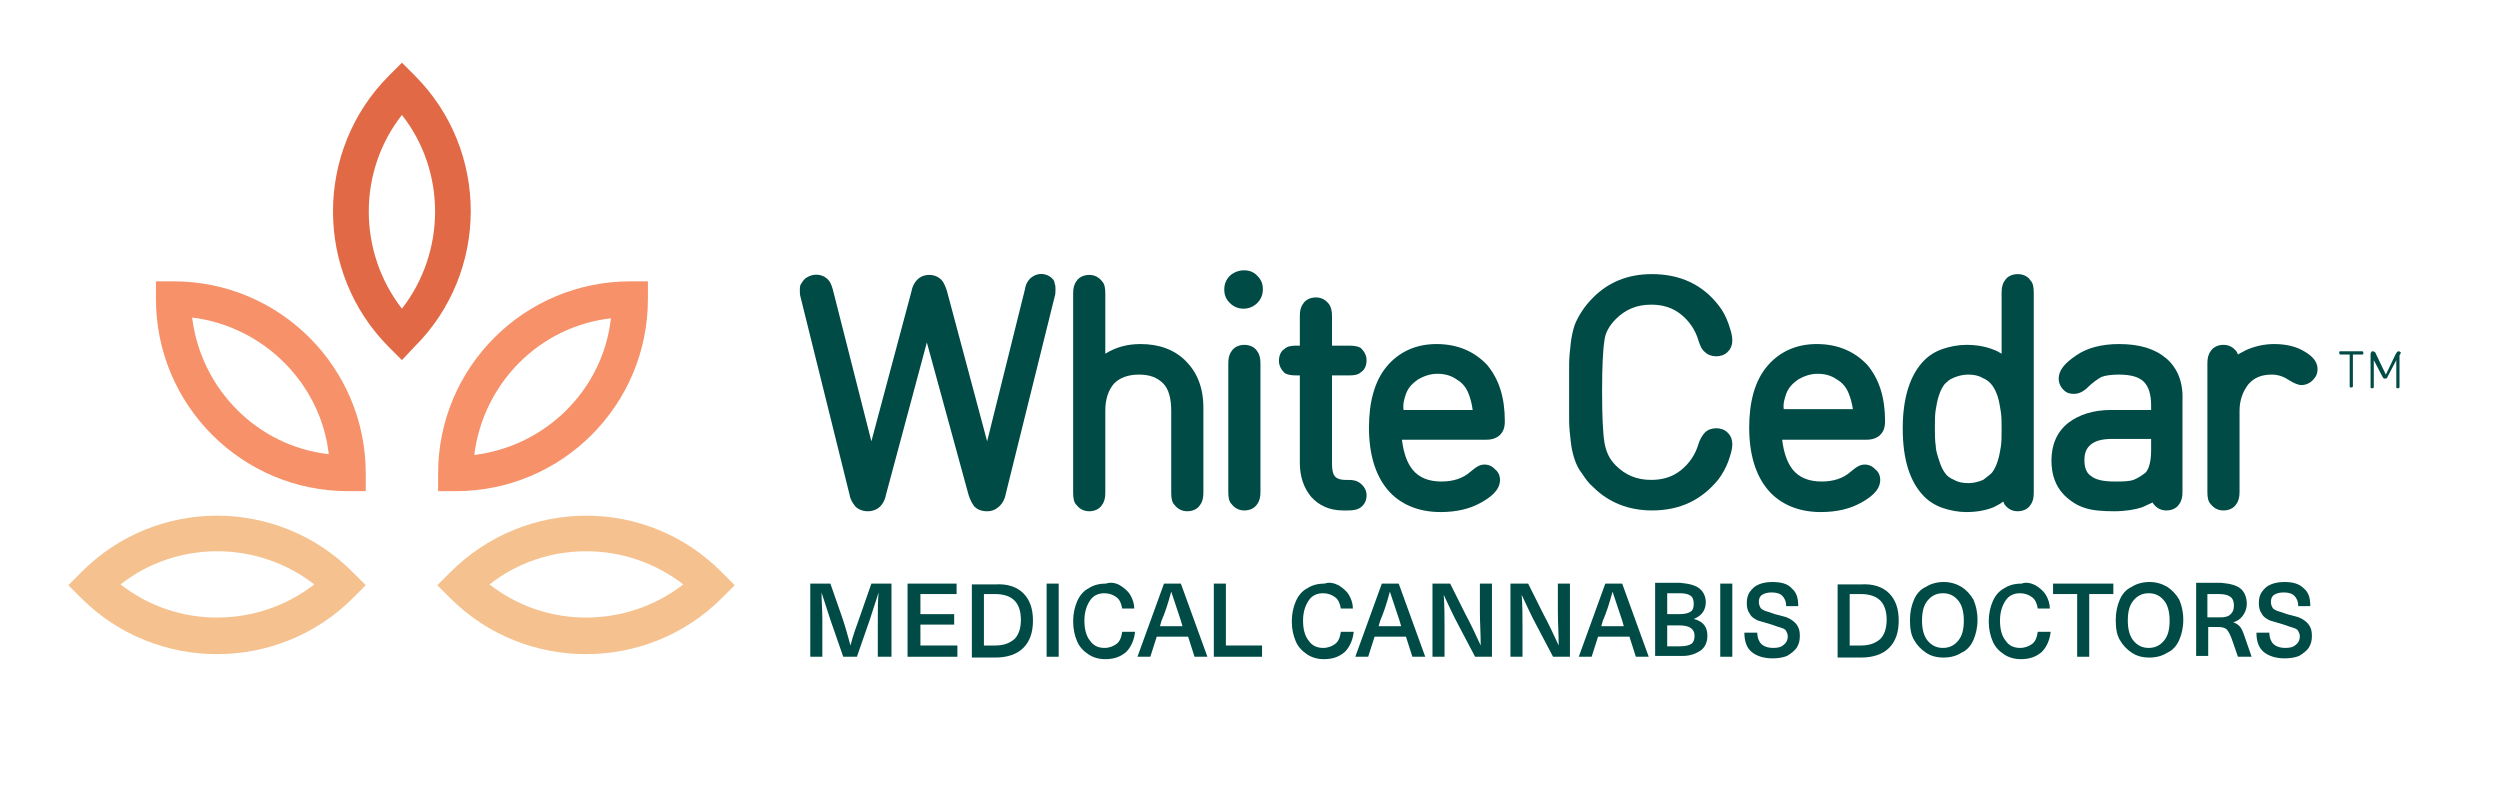 <?xml version="1.0" encoding="utf-8"?>
<!-- Generator: Adobe Illustrator 21.0.2, SVG Export Plug-In . SVG Version: 6.00 Build 0)  -->
<svg version="1.1" id="Layer_1" xmlns="http://www.w3.org/2000/svg" xmlns:xlink="http://www.w3.org/1999/xlink" x="0px" y="0px"
	 viewBox="0 0 311 98" style="enable-background:new 0 0 311 98;" xml:space="preserve">
<style type="text/css">
	.st0{fill:#F6916A;}
	.st1{fill:#F5C18F;}
	.st2{fill:#E16946;}
	.st3{fill:#004B45;}
</style>
<g>
	<path class="st0" d="M78.4,35h2.2v2.2c0,13.2-10.7,23.9-23.9,23.9h-2.2v-2.2C54.5,45.7,65.2,35,78.4,35 M59,56.6
		c8.9-1.1,16-8.1,17-17h0C67.1,40.6,60.1,47.7,59,56.6L59,56.6z"/>
	<path class="st1" d="M89.8,71.2l1.6,1.6l-1.6,1.6c-9.3,9.3-24.5,9.3-33.8,0l-1.6-1.6l1.6-1.6C65.4,61.8,80.5,61.8,89.8,71.2
		 M60.9,72.7c7,5.5,17,5.5,24.1,0C77.9,67.2,67.9,67.2,60.9,72.7z"/>
	<path class="st2" d="M51.5,43.2L50,44.8l-1.6-1.6c-9.3-9.3-9.3-24.5,0-33.8L50,7.8l1.6,1.6C60.9,18.7,60.9,33.9,51.5,43.2 M50,14.3
		c-5.5,7-5.5,17,0,24.1C55.5,31.3,55.5,21.3,50,14.3L50,14.3z"/>
	<path class="st0" d="M45.5,58.9v2.2h-2.2c-13.2,0-23.9-10.7-23.9-23.9V35h2.2C34.8,35,45.5,45.7,45.5,58.9 M23.9,39.5
		c1.1,8.9,8.1,16,17,17v0C39.9,47.7,32.8,40.6,23.9,39.5z"/>
	<path class="st1" d="M43.9,71.2l1.6,1.6l-1.6,1.6c-9.3,9.3-24.5,9.3-33.8,0l-1.6-1.6l1.6-1.6C19.4,61.8,34.6,61.8,43.9,71.2
		 M15,72.7c7,5.5,17,5.5,24.1,0C32,67.2,22,67.2,15,72.7z"/>
	<path class="st3" d="M130.6,34.4c-0.8-0.5-1.7-0.4-2.4,0.2c-0.3,0.3-0.6,0.7-0.7,1.4l-4.7,18.9l-5-18.7c-0.2-0.6-0.4-1.1-0.7-1.4
		c-0.3-0.3-0.8-0.6-1.5-0.6c-0.6,0-1.1,0.2-1.5,0.6c-0.3,0.3-0.6,0.8-0.7,1.4l-5,18.7L103.6,36c-0.2-0.7-0.4-1.1-0.8-1.4
		c-0.6-0.5-1.6-0.6-2.4-0.1c-0.4,0.2-0.6,0.6-0.8,0.9c-0.1,0.2-0.1,0.5-0.1,0.7c0,0.3,0,0.6,0.1,0.9l6.1,24.6c0.1,0.6,0.4,1,0.7,1.4
		c0.8,0.8,2.3,0.8,3.1,0c0.3-0.3,0.6-0.8,0.7-1.4l5.1-19l5.2,19c0.2,0.6,0.4,1,0.7,1.4c0.4,0.4,0.9,0.6,1.6,0.6
		c0.6,0,1.1-0.2,1.6-0.7c0.3-0.3,0.6-0.8,0.7-1.4l6.1-24.6c0.1-0.3,0.1-0.6,0.1-0.9c0-0.3,0-0.5-0.1-0.7
		C131.2,34.9,130.9,34.6,130.6,34.4"/>
	<path class="st3" d="M141.9,42.8c-1.7,0-3.1,0.4-4.4,1.2v-7.5c0-0.7-0.1-1.2-0.4-1.5c-0.4-0.5-0.9-0.8-1.6-0.8
		c-0.7,0-1.3,0.3-1.6,0.8c-0.3,0.4-0.4,0.9-0.4,1.5v24.8c0,0.7,0.1,1.2,0.4,1.5c0.4,0.5,0.9,0.8,1.6,0.8c0.7,0,1.3-0.3,1.6-0.8
		c0.3-0.4,0.4-0.9,0.4-1.5V51.1c0-1.5,0.4-2.6,1.1-3.4c0.7-0.7,1.7-1.1,3.1-1.1c1.4,0,2.3,0.4,3,1.1c0.7,0.7,1,1.9,1,3.4v10.2
		c0,0.7,0.1,1.2,0.4,1.5c0.4,0.5,0.9,0.8,1.6,0.8c0.7,0,1.3-0.3,1.6-0.8c0.3-0.4,0.4-0.9,0.4-1.5V50.7c0-2.5-0.8-4.4-2.2-5.8
		C146.1,43.5,144.2,42.8,141.9,42.8"/>
	<path class="st3" d="M154.8,42.9c-0.7,0-1.3,0.3-1.6,0.8c-0.3,0.4-0.4,0.9-0.4,1.5v16c0,0.7,0.1,1.2,0.4,1.5
		c0.4,0.5,0.9,0.8,1.6,0.8s1.3-0.3,1.6-0.8c0.3-0.4,0.4-0.9,0.4-1.5v-16c0-0.6-0.1-1.1-0.4-1.5C156.1,43.2,155.5,42.9,154.8,42.9"/>
	<path class="st3" d="M153,34.3c-0.5,0.5-0.7,1.1-0.7,1.7c0,0.7,0.2,1.2,0.7,1.7c0.5,0.5,1.1,0.7,1.7,0.7c0.7,0,1.3-0.3,1.7-0.7
		c0.5-0.5,0.7-1.1,0.7-1.7c0-0.7-0.2-1.2-0.7-1.7C155.6,33.4,154,33.4,153,34.3"/>
	<path class="st3" d="M167.9,46.7c0.6,0,1.1-0.1,1.4-0.4c0.5-0.3,0.7-0.9,0.7-1.5c0-0.6-0.3-1.1-0.7-1.5c-0.3-0.2-0.8-0.3-1.4-0.3
		h-2.2v-3.7c0-0.6-0.1-1.1-0.4-1.5c-0.4-0.5-0.9-0.8-1.6-0.8c-0.7,0-1.3,0.3-1.6,0.8c-0.3,0.4-0.4,0.9-0.4,1.5V43h-0.5
		c-0.6,0-1.1,0.1-1.4,0.4c-0.5,0.3-0.7,0.9-0.7,1.5c0,0.6,0.3,1.1,0.7,1.5c0.3,0.2,0.8,0.3,1.4,0.3h0.5v10.9c0,1.7,0.5,3.1,1.4,4.2
		c1,1.1,2.3,1.7,4,1.7h0.6c0.7,0,1.2-0.1,1.6-0.4c0.5-0.4,0.7-0.9,0.7-1.5s-0.3-1.1-0.8-1.5c-0.4-0.3-0.8-0.4-1.5-0.4h-0.3
		c-0.9,0-1.2-0.3-1.3-0.4c-0.3-0.3-0.4-0.9-0.4-1.6V46.7H167.9z"/>
	<path class="st3" d="M178.7,42.8c-2.6,0-4.7,1-6.2,2.8c-1.5,1.8-2.2,4.4-2.2,7.6c0,3.3,0.8,5.9,2.3,7.7c1.5,1.8,3.8,2.8,6.6,2.8
		c2,0,3.6-0.4,4.9-1.1c1.1-0.6,2.5-1.5,2.5-2.9c0-0.5-0.2-1-0.6-1.3c-0.6-0.7-1.6-0.8-2.3-0.3c-0.2,0.1-0.4,0.3-0.8,0.6
		c-0.9,0.8-2.1,1.2-3.6,1.2c-1.6,0-2.8-0.5-3.6-1.5c-0.7-0.9-1.1-2.1-1.3-3.7h10.5c0.7,0,1.3-0.2,1.7-0.6c0.4-0.4,0.6-0.9,0.6-1.7
		c0-2.9-0.7-5.2-2.2-7C183.4,43.7,181.3,42.8,178.7,42.8 M174.9,49c0.3-0.8,0.8-1.3,1.5-1.8c0.7-0.4,1.5-0.7,2.4-0.7
		c0.9,0,1.7,0.2,2.4,0.7c0.7,0.4,1.2,1,1.5,1.8c0.2,0.5,0.4,1.2,0.5,2h-8.6C174.5,50.2,174.7,49.6,174.9,49"/>
	<path class="st3" d="M201,39.7c1.2-1.2,2.6-1.8,4.4-1.8c1.5,0,2.7,0.4,3.7,1.2c1,0.8,1.8,1.9,2.2,3.3c0.2,0.6,0.4,1.1,0.8,1.4
		c0.7,0.7,2.1,0.7,2.8,0c0.3-0.3,0.6-0.7,0.6-1.5c0-0.6-0.2-1.2-0.5-2.1c-0.3-0.8-0.7-1.6-1.2-2.2c-2-2.6-4.8-3.9-8.3-3.9
		c-3,0-5.4,1-7.3,2.9c-0.6,0.6-1,1.1-1.4,1.7c-0.4,0.6-0.7,1.2-0.9,1.7c-0.2,0.6-0.4,1.4-0.5,2.3c-0.1,0.9-0.2,1.8-0.2,2.6
		c0,0.8,0,2,0,3.5c0,1.5,0,2.7,0,3.5c0,0.9,0.1,1.7,0.2,2.6c0.1,1,0.3,1.7,0.5,2.3c0.2,0.6,0.5,1.2,0.9,1.7c0.4,0.6,0.8,1.2,1.4,1.7
		c1.9,1.9,4.4,2.9,7.3,2.9c3.5,0,6.2-1.3,8.3-3.9c0.5-0.7,0.9-1.4,1.2-2.2c0.3-0.9,0.5-1.5,0.5-2.1c0-0.8-0.3-1.2-0.6-1.5
		c-0.7-0.7-2.1-0.7-2.8,0c-0.3,0.3-0.6,0.8-0.8,1.4c-0.4,1.4-1.2,2.5-2.2,3.3c-1,0.8-2.2,1.2-3.7,1.2c-1.8,0-3.2-0.6-4.4-1.8
		c-0.8-0.8-1.2-1.7-1.4-2.8c-0.2-1.2-0.3-3.4-0.3-6.4s0.1-5.2,0.3-6.4C199.7,41.4,200.2,40.5,201,39.7"/>
	<path class="st3" d="M226,42.8c-2.6,0-4.7,1-6.2,2.8c-1.5,1.8-2.2,4.4-2.2,7.6c0,3.3,0.8,5.9,2.3,7.7c1.5,1.8,3.8,2.8,6.6,2.8
		c2,0,3.6-0.4,4.9-1.1c1.1-0.6,2.5-1.5,2.5-2.9c0-0.5-0.2-1-0.6-1.3c-0.6-0.7-1.6-0.8-2.3-0.3c-0.2,0.1-0.4,0.3-0.8,0.6
		c-0.9,0.8-2.1,1.2-3.6,1.2c-1.6,0-2.8-0.5-3.6-1.5c-0.7-0.9-1.1-2.1-1.3-3.7h10.5c0.7,0,1.3-0.2,1.7-0.6c0.4-0.4,0.6-0.9,0.6-1.7
		c0-2.9-0.7-5.2-2.2-7C230.7,43.7,228.6,42.8,226,42.8 M222.2,49c0.3-0.8,0.8-1.3,1.5-1.8c0.7-0.4,1.5-0.7,2.4-0.7
		c0.9,0,1.7,0.2,2.4,0.7c0.7,0.4,1.2,1,1.5,1.8c0.2,0.5,0.4,1.2,0.5,1.9h-8.6C221.8,50.2,222,49.6,222.2,49"/>
	<path class="st3" d="M251,34.1c-0.7,0-1.3,0.3-1.6,0.8c-0.3,0.4-0.4,0.9-0.4,1.5V44c-0.3-0.2-0.7-0.4-1-0.5c-1-0.4-2.1-0.6-3.4-0.6
		c-1,0-2,0.2-2.9,0.5c-0.9,0.3-1.7,0.8-2.3,1.4c-1.8,1.8-2.7,4.7-2.7,8.5c0,3.9,0.9,6.7,2.7,8.5c0.6,0.6,1.4,1.1,2.3,1.4
		c0.9,0.3,1.9,0.5,2.9,0.5c1.3,0,2.4-0.2,3.4-0.6c0.4-0.2,0.8-0.4,1.2-0.7c0.1,0.1,0.1,0.3,0.2,0.4c0.4,0.5,0.9,0.8,1.6,0.8
		c0.7,0,1.3-0.3,1.6-0.8c0.3-0.4,0.4-0.9,0.4-1.5V36.4c0-0.7-0.1-1.2-0.4-1.5C252.3,34.4,251.7,34.1,251,34.1 M240.8,55.4
		c-0.1-0.6-0.1-1.4-0.1-2.2c0-0.8,0-1.6,0.1-2.2v0c0.1-0.6,0.2-1.2,0.4-1.8c0.2-0.6,0.4-1,0.7-1.4c0.3-0.3,0.6-0.6,1.1-0.8
		c0.5-0.2,1.1-0.4,1.8-0.4c0.7,0,1.3,0.1,1.8,0.4c0.5,0.2,0.9,0.5,1.2,0.9c0.3,0.4,0.5,0.8,0.7,1.4c0.2,0.6,0.3,1.3,0.4,1.9
		c0.1,0.6,0.1,1.4,0.1,2.2c0,0.8,0,1.6-0.1,2.2c-0.1,0.6-0.2,1.2-0.4,1.8c-0.2,0.6-0.4,1-0.7,1.4c-0.3,0.3-0.7,0.6-1.1,0.9
		c-0.5,0.2-1.1,0.4-1.8,0.4c-0.7,0-1.3-0.1-1.8-0.4c-0.5-0.2-0.9-0.5-1.1-0.8c-0.3-0.4-0.5-0.8-0.7-1.4
		C241,56.6,240.8,56,240.8,55.4"/>
	<path class="st3" d="M269.5,44.6c-1.4-1.2-3.3-1.8-5.9-1.8c-2.2,0-4,0.5-5.3,1.4c-1.5,1-2.2,1.9-2.2,2.9c0,0.5,0.2,1,0.6,1.4
		c0.4,0.4,0.8,0.5,1.3,0.5c0.6,0,1.2-0.3,1.7-0.8c0.6-0.6,1.2-1,1.7-1.3c0.5-0.2,1.3-0.3,2.2-0.3c1.5,0,2.5,0.3,3.1,0.9
		c0.6,0.6,0.9,1.6,0.9,2.9V51h-5c-2.2,0-4,0.6-5.3,1.6c-1.4,1.1-2.1,2.7-2.1,4.7c0,1.7,0.5,3.2,1.6,4.3c0.7,0.7,1.6,1.3,2.6,1.6
		c0.9,0.3,2.1,0.4,3.6,0.4c1.4,0,2.6-0.2,3.5-0.5c0.4-0.2,0.9-0.4,1.3-0.6c0,0.1,0.1,0.2,0.1,0.2c0.4,0.5,0.9,0.8,1.6,0.8
		c0.7,0,1.3-0.3,1.6-0.8c0.3-0.4,0.4-0.9,0.4-1.5V49.8C271.6,47.6,270.9,45.8,269.5,44.6 M267.6,54.7V56c0,1.7-0.4,2.5-0.7,2.8
		c-0.5,0.4-1,0.7-1.5,0.9c-0.6,0.2-1.4,0.2-2.3,0.2c-1.4,0-2.4-0.2-3-0.7c-0.3-0.2-0.8-0.7-0.8-1.9c0-0.9,0.2-1.5,0.8-2
		c0.6-0.5,1.5-0.7,2.7-0.7H267.6z"/>
	<path class="st3" d="M286.8,43.8c-1.1-0.7-2.4-1-3.9-1c-1.3,0-2.5,0.3-3.6,0.8c-0.3,0.2-0.6,0.3-0.9,0.5c-0.1-0.2-0.1-0.3-0.2-0.4
		c-0.4-0.5-0.9-0.8-1.6-0.8c-0.7,0-1.3,0.3-1.6,0.8c-0.3,0.4-0.4,0.9-0.4,1.5v16c0,0.7,0.1,1.2,0.4,1.5c0.4,0.5,0.9,0.8,1.6,0.8
		c0.7,0,1.3-0.3,1.6-0.8c0.3-0.4,0.4-0.9,0.4-1.5V51.1c0-1.3,0.4-2.4,1.1-3.3c0.7-0.8,1.6-1.2,2.9-1.2c0.7,0,1.4,0.2,2,0.6
		c0.8,0.5,1.3,0.7,1.7,0.7c0.5,0,1-0.2,1.4-0.6c0.4-0.4,0.6-0.8,0.6-1.4C288.3,45.1,287.8,44.4,286.8,43.8"/>
	<path class="st3" d="M293.8,43.7h-2.5c-0.1,0-0.2,0-0.2,0c-0.1,0-0.1,0.1-0.1,0.2c0,0.1,0,0.1,0.1,0.2c0,0,0.1,0,0.2,0h1v3.8
		c0,0.1,0,0.2,0,0.2c0,0.1,0.1,0.1,0.2,0.1c0.1,0,0.1,0,0.2-0.1c0,0,0-0.1,0-0.2v-3.8h1c0.1,0,0.2,0,0.2,0c0.1,0,0.1-0.1,0.1-0.2
		c0-0.1,0-0.1-0.1-0.2C294,43.7,293.9,43.7,293.8,43.7"/>
	<path class="st3" d="M298.6,43.8c0,0-0.1-0.1-0.2-0.1c-0.1,0-0.1,0-0.2,0.1c0,0-0.1,0.1-0.2,0.3l-1.2,2.5l-1.2-2.5
		c-0.1-0.2-0.1-0.3-0.2-0.3c-0.1-0.1-0.1-0.1-0.2-0.1c-0.1,0-0.2,0-0.2,0.1c-0.1,0.1-0.1,0.1-0.1,0.4v3.8c0,0.1,0,0.2,0,0.2
		c0,0.1,0.1,0.1,0.2,0.1c0.1,0,0.1,0,0.2-0.1c0,0,0-0.1,0-0.2v-3.2l1.1,2.1c0.1,0.2,0.2,0.2,0.3,0.2c0.2,0,0.3-0.1,0.3-0.2l1.1-2.1
		v3.2c0,0.1,0,0.2,0,0.2c0,0.1,0.1,0.1,0.2,0.1c0.1,0,0.1,0,0.2-0.1c0,0,0-0.1,0-0.2v-3.8C298.7,43.9,298.7,43.8,298.6,43.8"/>
	<path class="st3" d="M109.2,81.7v-4.6c0-1.3,0-2.4,0.1-3.4h0c-0.3,1-0.7,2.1-1.1,3.4l-1.6,4.6h-1.7l-1.6-4.6
		c-0.4-1.3-0.8-2.4-1.1-3.4h0c0,1,0.1,2.2,0.1,3.4v4.6h-1.5v-9.1h2.5l1.5,4.3c0.4,1.2,0.7,2.3,1,3.4h0c0.3-1.2,0.7-2.3,1.1-3.4
		l1.5-4.3h2.5v9.1H109.2z"/>
	<polygon class="st3" points="114.5,73.9 114.5,76.4 118.7,76.4 118.7,77.7 114.5,77.7 114.5,80.3 119.1,80.3 119.1,81.7 
		112.9,81.7 112.9,72.6 119,72.6 119,73.9 	"/>
	<path class="st3" d="M127.3,73.8c0.8,0.8,1.2,1.9,1.2,3.4c0,1.5-0.4,2.6-1.2,3.4c-0.8,0.8-2,1.2-3.5,1.2h-2.9v-9.1h2.9
		C125.3,72.6,126.5,73,127.3,73.8 M122.4,80.3h1.4c1.1,0,1.8-0.3,2.4-0.8c0.5-0.5,0.8-1.3,0.8-2.4c0-1.1-0.3-1.9-0.8-2.4
		c-0.5-0.5-1.3-0.8-2.4-0.8h-1.4V80.3z"/>
	<rect x="130.2" y="72.6" class="st3" width="1.5" height="9.1"/>
	<path class="st3" d="M139.3,72.8c0.5,0.3,1,0.7,1.3,1.2c0.3,0.5,0.5,1.1,0.5,1.7h-1.5c-0.1-0.6-0.3-1.1-0.7-1.4
		c-0.4-0.3-0.9-0.5-1.5-0.5c-0.8,0-1.4,0.3-1.8,0.9c-0.4,0.6-0.7,1.4-0.7,2.5c0,1,0.2,1.9,0.7,2.5c0.4,0.6,1,0.9,1.8,0.9
		c0.6,0,1.1-0.2,1.5-0.5c0.4-0.3,0.6-0.8,0.7-1.5h1.6c-0.1,1-0.5,1.9-1.1,2.5c-0.7,0.6-1.5,0.9-2.6,0.9c-0.8,0-1.5-0.2-2.1-0.6
		c-0.6-0.4-1.1-0.9-1.4-1.6c-0.3-0.7-0.5-1.5-0.5-2.5c0-1,0.2-1.8,0.5-2.5c0.3-0.7,0.8-1.3,1.4-1.6c0.6-0.4,1.3-0.6,2.2-0.6
		C138.1,72.4,138.8,72.5,139.3,72.8"/>
	<path class="st3" d="M143.9,79.2l-0.8,2.5h-1.6l3.3-9.1h2.1l3.3,9.1h-1.6l-0.8-2.5H143.9z M146.9,77.2c-0.5-1.5-0.9-2.7-1.2-3.6h0
		c-0.4,1.5-0.8,2.7-1.2,3.6l-0.2,0.7h2.8L146.9,77.2z"/>
	<polygon class="st3" points="157,80.3 157,81.7 151,81.7 151,72.6 152.5,72.6 152.5,80.3 	"/>
	<path class="st3" d="M166.5,72.8c0.5,0.3,1,0.7,1.3,1.2c0.3,0.5,0.5,1.1,0.5,1.7h-1.5c-0.1-0.6-0.3-1.1-0.7-1.4
		c-0.4-0.3-0.9-0.5-1.5-0.5c-0.8,0-1.4,0.3-1.8,0.9c-0.4,0.6-0.7,1.4-0.7,2.5c0,1,0.2,1.9,0.7,2.5c0.4,0.6,1,0.9,1.8,0.9
		c0.6,0,1.1-0.2,1.5-0.5c0.4-0.3,0.6-0.8,0.7-1.5h1.6c-0.1,1-0.5,1.9-1.1,2.5c-0.7,0.6-1.5,0.9-2.6,0.9c-0.8,0-1.5-0.2-2.1-0.6
		c-0.6-0.4-1.1-0.9-1.4-1.6c-0.3-0.7-0.5-1.5-0.5-2.5c0-1,0.2-1.8,0.5-2.5c0.3-0.7,0.8-1.3,1.4-1.6c0.6-0.4,1.3-0.6,2.2-0.6
		C165.3,72.4,165.9,72.5,166.5,72.8"/>
	<path class="st3" d="M171,79.2l-0.8,2.5h-1.6l3.3-9.1h2.1l3.3,9.1h-1.6l-0.8-2.5H171z M174.1,77.2c-0.5-1.5-0.9-2.7-1.2-3.6h0
		c-0.4,1.5-0.8,2.7-1.2,3.6l-0.2,0.7h2.8L174.1,77.2z"/>
	<path class="st3" d="M183.5,81.7l-2-3.8c-0.7-1.3-1.3-2.6-1.9-3.9h0c0.1,1.4,0.1,2.7,0.1,4.1v3.6h-1.5v-9.1h2.2l1.9,3.8
		c0.7,1.3,1.3,2.6,1.9,3.9h0c0-1.5-0.1-2.9-0.1-4.1v-3.6h1.5v9.1H183.5z"/>
	<path class="st3" d="M193.2,81.7l-2-3.8c-0.7-1.3-1.3-2.6-1.9-3.9h0c0.1,1.4,0.1,2.7,0.1,4.1v3.6h-1.5v-9.1h2.2l1.9,3.8
		c0.7,1.3,1.3,2.6,1.9,3.9h0c0-1.5-0.1-2.9-0.1-4.1v-3.6h1.5v9.1H193.2z"/>
	<path class="st3" d="M198.8,79.2l-0.8,2.5h-1.6l3.3-9.1h2.1l3.3,9.1h-1.6l-0.8-2.5H198.8z M201.8,77.2c-0.5-1.5-0.9-2.7-1.2-3.6h0
		c-0.4,1.5-0.8,2.7-1.2,3.6l-0.2,0.7h2.8L201.8,77.2z"/>
	<path class="st3" d="M211.4,73.2c0.5,0.4,0.8,1,0.8,1.7c0,1-0.5,1.7-1.5,2.1v0c1.2,0.3,1.7,1,1.7,2.1c0,0.8-0.3,1.4-0.8,1.8
		c-0.6,0.4-1.3,0.7-2.3,0.7h-3.4v-9.1h3.1C210.1,72.6,210.9,72.8,211.4,73.2 M207.4,76.4h1.5c0.6,0,1.1-0.1,1.4-0.3
		c0.3-0.2,0.4-0.5,0.4-1c0-0.4-0.1-0.8-0.4-1c-0.3-0.2-0.7-0.3-1.3-0.3h-1.6V76.4z M207.4,80.4h1.6c0.6,0,1.1-0.1,1.4-0.3
		c0.3-0.2,0.4-0.6,0.4-1c0-0.5-0.2-0.8-0.5-1c-0.3-0.2-0.8-0.3-1.4-0.3h-1.5V80.4z"/>
	<rect x="214" y="72.6" class="st3" width="1.5" height="9.1"/>
	<path class="st3" d="M222.9,73.2c0.6,0.5,0.8,1.2,0.8,2.2h-1.5c0-0.6-0.2-1-0.5-1.3c-0.3-0.3-0.8-0.4-1.3-0.4
		c-0.5,0-0.9,0.1-1.2,0.3c-0.3,0.2-0.4,0.5-0.4,0.9c0,0.3,0.1,0.5,0.2,0.7c0.1,0.2,0.4,0.3,0.6,0.4c0.3,0.1,0.7,0.2,1.2,0.4
		c0.7,0.2,1.3,0.3,1.7,0.5c0.4,0.2,0.8,0.5,1,0.8c0.3,0.4,0.4,0.8,0.4,1.4c0,0.6-0.1,1-0.4,1.5c-0.3,0.4-0.7,0.7-1.2,1
		c-0.5,0.2-1.1,0.3-1.8,0.3c-1.1,0-2-0.3-2.6-0.8c-0.6-0.5-0.9-1.3-0.9-2.4h1.6c0,0.6,0.2,1.1,0.5,1.4c0.3,0.3,0.8,0.5,1.5,0.5
		c0.6,0,1-0.1,1.3-0.4c0.3-0.2,0.5-0.6,0.5-1c0-0.3-0.1-0.5-0.2-0.7c-0.1-0.2-0.3-0.3-0.6-0.4c-0.3-0.1-0.7-0.2-1.2-0.4
		c-0.7-0.2-1.3-0.4-1.7-0.5c-0.4-0.2-0.8-0.4-1-0.8c-0.3-0.4-0.4-0.8-0.4-1.4c0-0.5,0.1-1,0.4-1.4c0.3-0.4,0.6-0.7,1.1-0.9
		c0.5-0.2,1-0.3,1.7-0.3C221.5,72.4,222.4,72.6,222.9,73.2"/>
	<path class="st3" d="M235,73.8c0.8,0.8,1.2,1.9,1.2,3.4c0,1.5-0.4,2.6-1.2,3.4c-0.8,0.8-2,1.2-3.5,1.2h-2.9v-9.1h2.9
		C233,72.6,234.2,73,235,73.8 M230.1,80.3h1.4c1.1,0,1.8-0.3,2.4-0.8c0.5-0.5,0.8-1.3,0.8-2.4c0-1.1-0.3-1.9-0.8-2.4
		c-0.5-0.5-1.3-0.8-2.4-0.8h-1.4V80.3z"/>
	<path class="st3" d="M244,73c0.6,0.4,1.1,0.9,1.5,1.6c0.3,0.7,0.5,1.5,0.5,2.5c0,1-0.2,1.8-0.5,2.5c-0.3,0.7-0.8,1.3-1.5,1.6
		c-0.6,0.4-1.4,0.6-2.2,0.6c-0.9,0-1.6-0.2-2.2-0.6c-0.6-0.4-1.1-0.9-1.5-1.6s-0.5-1.5-0.5-2.5c0-1,0.2-1.8,0.5-2.5
		c0.3-0.7,0.8-1.3,1.5-1.6c0.6-0.4,1.4-0.6,2.2-0.6C242.6,72.4,243.3,72.6,244,73 M239.8,74.7c-0.5,0.6-0.7,1.4-0.7,2.5
		c0,1,0.2,1.9,0.7,2.5c0.5,0.6,1.1,0.9,1.9,0.9s1.4-0.3,1.9-0.9c0.5-0.6,0.7-1.4,0.7-2.5c0-1-0.2-1.9-0.7-2.5
		c-0.5-0.6-1.1-0.9-1.9-0.9S240.3,74.1,239.8,74.7"/>
	<path class="st3" d="M253.2,72.8c0.5,0.3,1,0.7,1.3,1.2c0.3,0.5,0.5,1.1,0.5,1.7h-1.5c-0.1-0.6-0.3-1.1-0.7-1.4
		c-0.4-0.3-0.9-0.5-1.5-0.5c-0.8,0-1.4,0.3-1.8,0.9c-0.4,0.6-0.7,1.4-0.7,2.5c0,1,0.2,1.9,0.7,2.5c0.4,0.6,1,0.9,1.8,0.9
		c0.6,0,1.1-0.2,1.5-0.5c0.4-0.3,0.6-0.8,0.7-1.5h1.6c-0.1,1-0.5,1.9-1.1,2.5c-0.7,0.6-1.5,0.9-2.6,0.9c-0.8,0-1.5-0.2-2.1-0.6
		c-0.6-0.4-1.1-0.9-1.4-1.6c-0.3-0.7-0.5-1.5-0.5-2.5c0-1,0.2-1.8,0.5-2.5c0.3-0.7,0.8-1.3,1.4-1.6c0.6-0.4,1.3-0.6,2.2-0.6
		C252,72.4,252.6,72.5,253.2,72.8"/>
	<polygon class="st3" points="259.9,73.9 259.9,81.7 258.4,81.7 258.4,73.9 255.4,73.9 255.4,72.6 262.9,72.6 262.9,73.9 	"/>
	<path class="st3" d="M269.6,73c0.6,0.4,1.1,0.9,1.5,1.6c0.3,0.7,0.5,1.5,0.5,2.5c0,1-0.2,1.8-0.5,2.5s-0.8,1.3-1.5,1.6
		c-0.6,0.4-1.4,0.6-2.2,0.6c-0.9,0-1.6-0.2-2.2-0.6c-0.6-0.4-1.1-0.9-1.5-1.6s-0.5-1.5-0.5-2.5c0-1,0.2-1.8,0.5-2.5
		c0.3-0.7,0.8-1.3,1.5-1.6c0.6-0.4,1.4-0.6,2.2-0.6C268.2,72.4,268.9,72.6,269.6,73 M265.4,74.7c-0.5,0.6-0.7,1.4-0.7,2.5
		c0,1,0.2,1.9,0.7,2.5c0.5,0.6,1.1,0.9,1.9,0.9c0.8,0,1.4-0.3,1.9-0.9c0.5-0.6,0.7-1.4,0.7-2.5c0-1-0.2-1.9-0.7-2.5
		s-1.1-0.9-1.9-0.9C266.5,73.8,265.9,74.1,265.4,74.7"/>
	<path class="st3" d="M278.7,73.2c0.5,0.4,0.8,1.1,0.8,1.9c0,0.6-0.2,1.1-0.5,1.5c-0.3,0.4-0.7,0.7-1.2,0.8v0
		c0.3,0.1,0.6,0.3,0.8,0.5c0.2,0.2,0.4,0.6,0.6,1.2l0.9,2.6h-1.7l-0.8-2.3c-0.2-0.5-0.4-0.9-0.6-1.1c-0.2-0.2-0.6-0.3-1-0.3h-1.3
		v3.6h-1.5v-9.1h3.1C277.4,72.6,278.2,72.8,278.7,73.2 M274.7,76.8h1.5c0.6,0,1-0.1,1.3-0.4c0.3-0.3,0.4-0.6,0.4-1.1
		c0-1-0.6-1.4-1.9-1.4h-1.4V76.8z"/>
	<path class="st3" d="M286.6,73.2c0.6,0.5,0.8,1.2,0.8,2.2h-1.5c0-0.6-0.2-1-0.5-1.3c-0.3-0.3-0.8-0.4-1.3-0.4
		c-0.5,0-0.9,0.1-1.2,0.3c-0.3,0.2-0.4,0.5-0.4,0.9c0,0.3,0.1,0.5,0.2,0.7c0.1,0.2,0.4,0.3,0.6,0.4c0.3,0.1,0.7,0.2,1.2,0.4
		c0.7,0.2,1.3,0.3,1.7,0.5c0.4,0.2,0.8,0.5,1,0.8c0.3,0.4,0.4,0.8,0.4,1.4c0,0.6-0.1,1-0.4,1.5c-0.3,0.4-0.7,0.7-1.2,1
		c-0.5,0.2-1.1,0.3-1.8,0.3c-1.1,0-2-0.3-2.6-0.8c-0.6-0.5-0.9-1.3-0.9-2.4h1.6c0,0.6,0.2,1.1,0.5,1.4c0.3,0.3,0.8,0.5,1.5,0.5
		c0.6,0,1-0.1,1.3-0.4c0.3-0.2,0.5-0.6,0.5-1c0-0.3-0.1-0.5-0.2-0.7c-0.1-0.2-0.3-0.3-0.6-0.4c-0.3-0.1-0.7-0.2-1.2-0.4
		c-0.7-0.2-1.3-0.4-1.7-0.5c-0.4-0.2-0.8-0.4-1-0.8c-0.3-0.4-0.4-0.8-0.4-1.4c0-0.5,0.1-1,0.4-1.4c0.3-0.4,0.6-0.7,1.1-0.9
		c0.5-0.2,1-0.3,1.7-0.3C285.2,72.4,286,72.6,286.6,73.2"/>
</g>
</svg>
